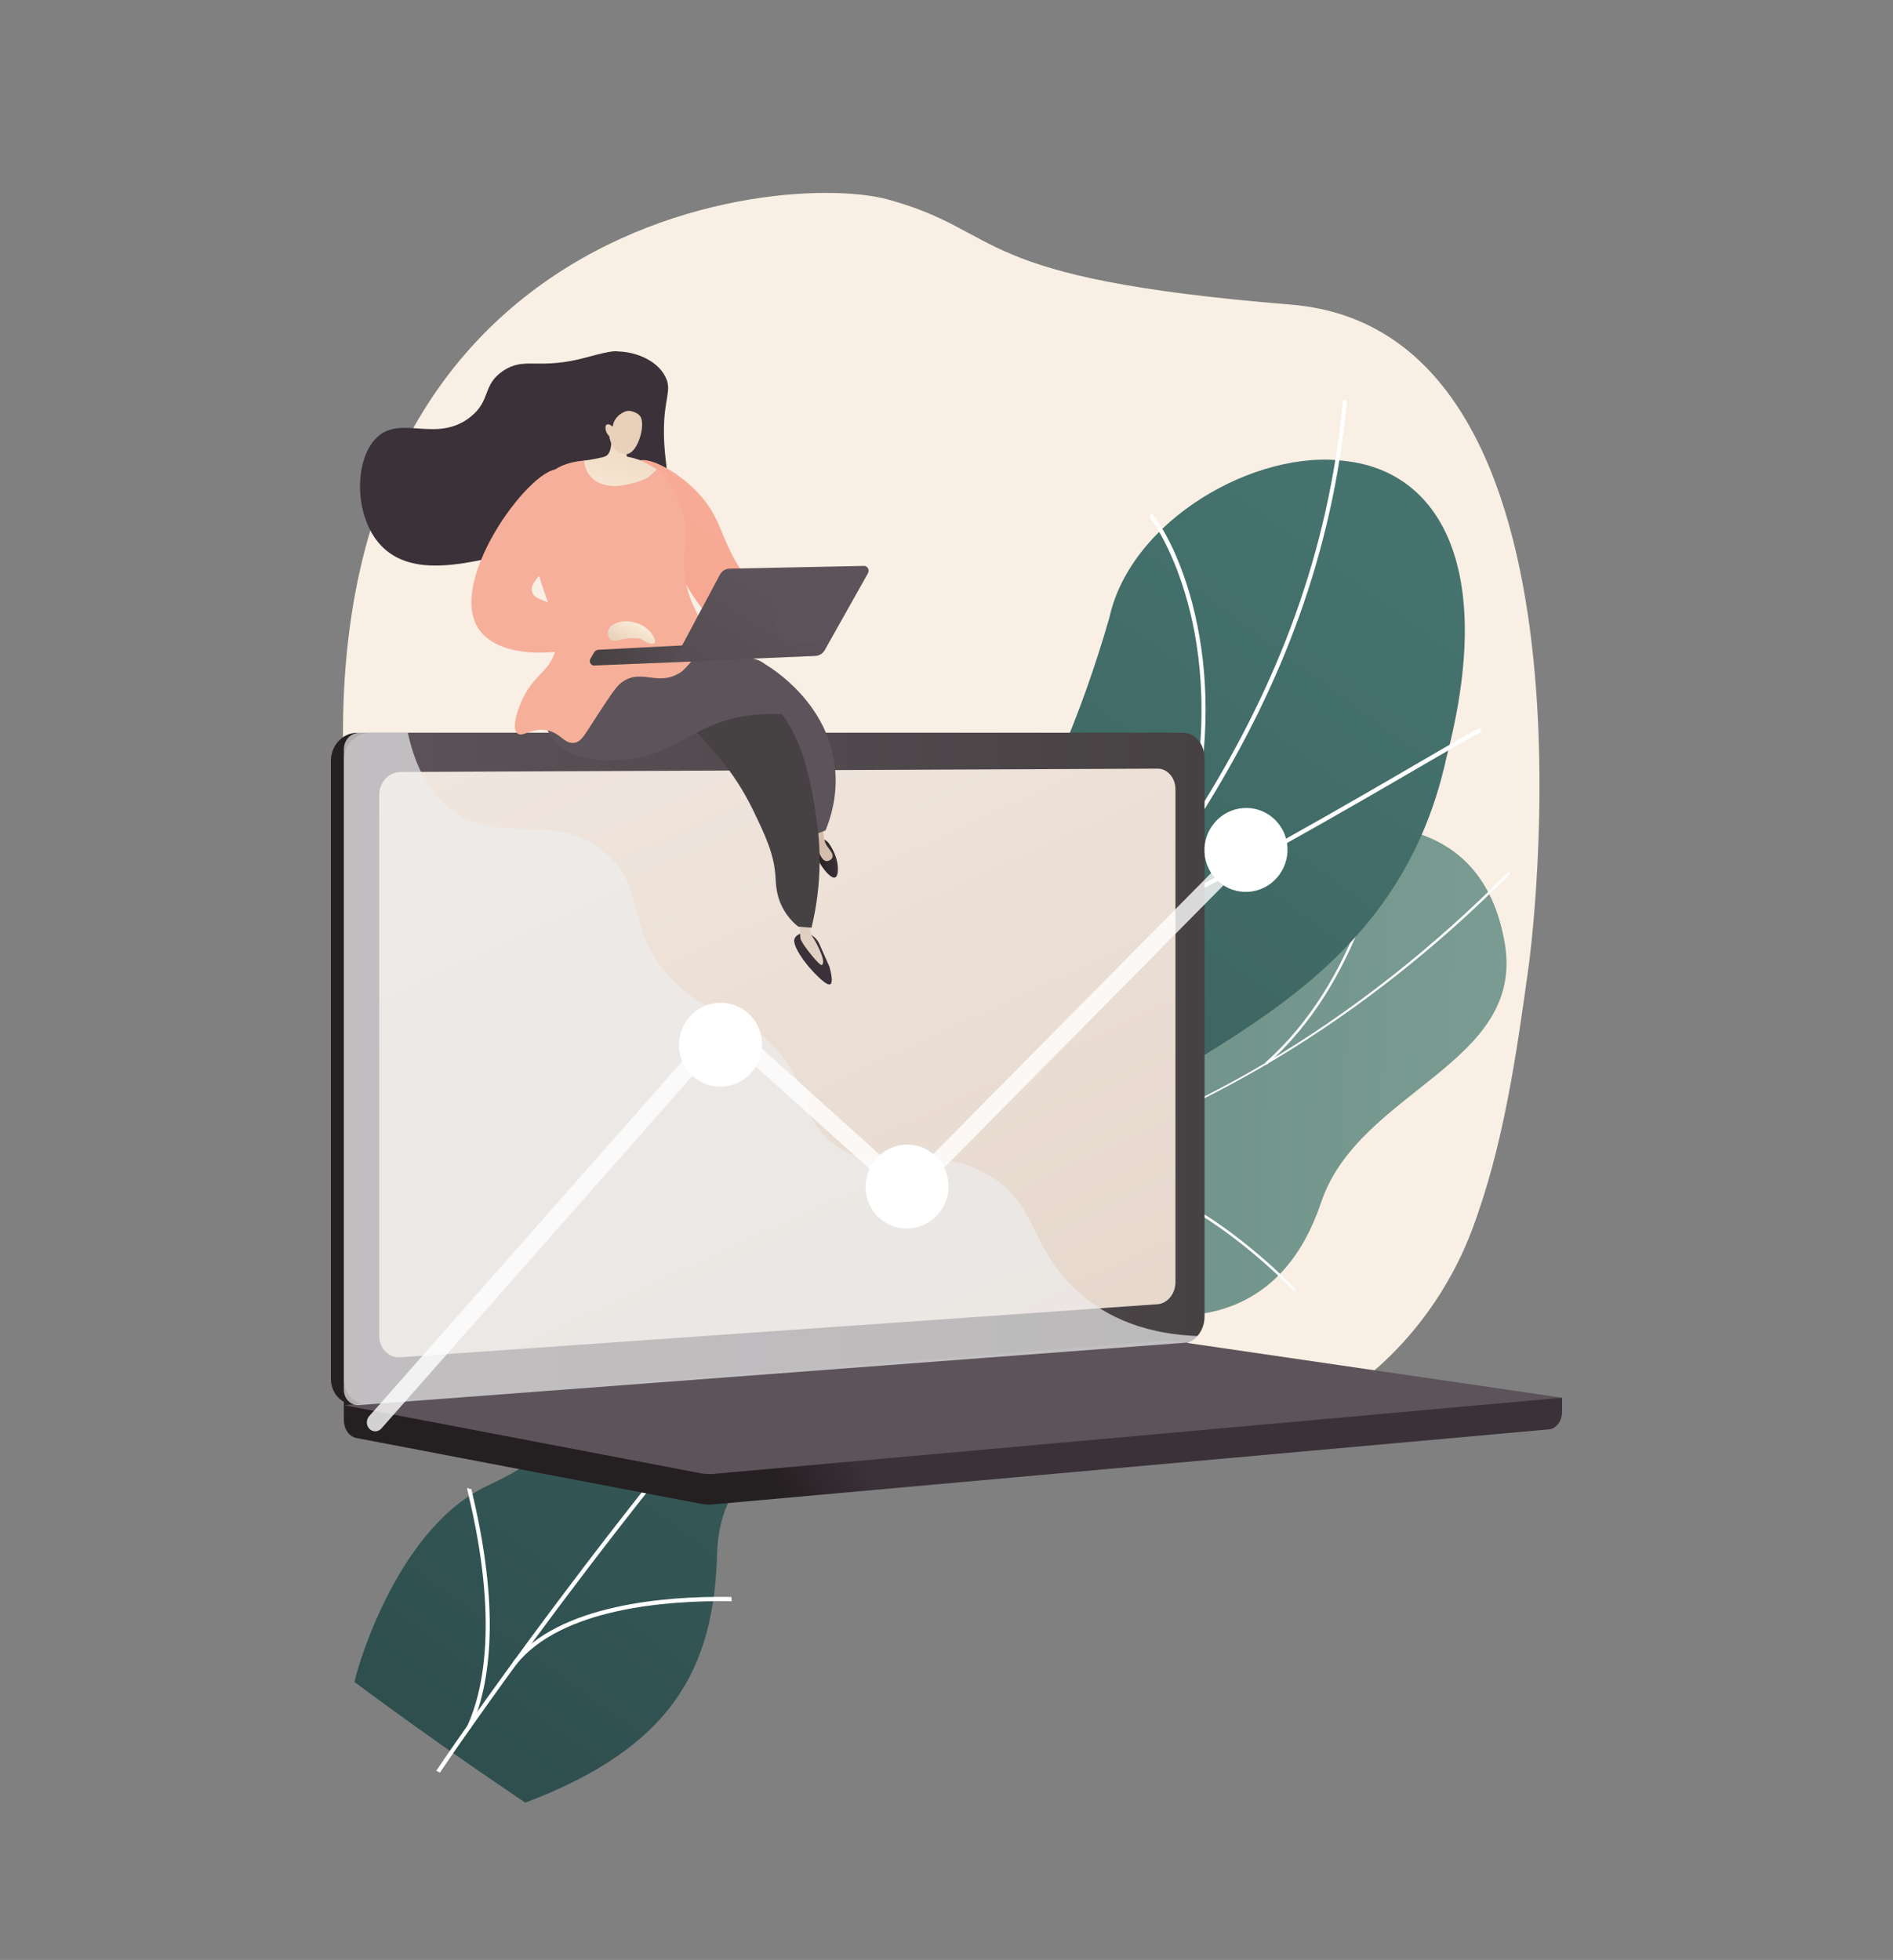 <?xml version="1.0" encoding="utf-8"?>
<!-- Generator: Adobe Illustrator 16.0.0, SVG Export Plug-In . SVG Version: 6.00 Build 0)  -->
<!DOCTYPE svg PUBLIC "-//W3C//DTD SVG 1.1//EN" "http://www.w3.org/Graphics/SVG/1.1/DTD/svg11.dtd">
<svg version="1.1" id="Layer_1" xmlns="http://www.w3.org/2000/svg" xmlns:xlink="http://www.w3.org/1999/xlink" x="0px" y="0px"
	 width="253px" height="262px" viewBox="0 0 253 262" enable-background="new 0 0 253 262" xml:space="preserve">
<rect x="0" y="0" width="253" height="262" fill="#808080" stroke="none"/>
<g id="learn">
	<g id="learntoinvest">
		<path id="Vector" fill="#F9EFE4" d="M172.521,40.719c-43.475-3.533-37.928-9.643-53.76-14.031
			c-15.832-4.388-88.775,3.91-69.796,101.289c4.662,23.914,12.723,47.383,32.577,62.063c10.79,7.981,25.646,10.353,38.647,7.568
			c11.937-2.555,24.303-4.484,36.461-5.494c4.895-0.407,10.026-0.119,14.74-1.731c11.615-3.974,20.946-14.372,25.294-25.84
			c4.264-11.243,6.012-23.703,7.649-35.583C204.328,128.956,215.997,44.251,172.521,40.719z"/>
		<g id="leaves">
			
				<linearGradient id="Vector142_1_" gradientUnits="userSpaceOnUse" x1="79.887" y1="186.204" x2="-191.739" y2="192.486" gradientTransform="matrix(1 0 0 -1 116 341)">
				<stop  offset="0" style="stop-color:#799B91"/>
				<stop  offset="1" style="stop-color:#3E6764"/>
			</linearGradient>
			<path id="Vector142" fill="url(#Vector142_1_)" d="M59.414,171.174c-0.917-1.316-1.822-5.038-1.682-6.111
				c0.934-7.146,1.864-20.644,7.31-25.6c0.93-0.848,5.535,2.501,6.874,2.261c3.422,1.375,4.53,2.079,8.387,1.686
				c11.39-1.157,12.25-26.014,29.609-15.905c12.714,7.405,17.385,19.875,31.82,2.887c14.435-16.989,54.431-32.818,59.367-4.384
				c2.834,16.319-19.481,19.672-24.538,34.743c-4.805,14.324-16.161,17.941-31.122,13.19c-14.961-4.753-14.18,5.172-20.199,17.179
				c-7.231,14.422-24.685-0.895-32.176-8.697C87.031,176.14,67.687,164.472,59.414,171.174z"/>
			<g id="veins">
				<g id="Vector141">
					<path fill="#FCFDFE" d="M61.076,152.863l0.112-0.326c47.341,18.435,99.832,4.982,140.41-35.982l0.226,0.252
						c-19.231,19.415-42.022,33.145-65.91,39.708C110.806,163.414,84.927,162.15,61.076,152.863z"/>
				</g>
				<path id="Vector140" fill="#FCFDFE" d="M122.88,197.478c-5.991-13.213-21.107-30.096-33.696-37.632l0.16-0.303
					c12.638,7.565,27.813,24.517,33.83,37.784L122.88,197.478z"/>
				<path id="Vector139" fill="#FCFDFE" d="M70.409,156.369l0.022-0.348c7.49,0.559,14.957-2.933,22.194-10.378
					c5.305-5.459,10.369-12.878,15.046-22.049l0.288,0.166c-4.692,9.203-9.775,16.648-15.106,22.132
					C85.547,153.411,77.995,156.935,70.409,156.369z"/>
				<g id="Vector138">
					<path fill="#FCFDFE" d="M139.272,155.442l0.006-0.348c14.169,0.281,26.268,9.536,33.923,17.253l-0.226,0.252
						C165.363,164.931,153.336,155.722,139.272,155.442z"/>
				</g>
				<g id="Vector137">
					<path fill="#FCFDFE" d="M169.284,142.342l-0.208-0.269c12.269-10.867,16.021-28.246,17.166-37.638l0.324,0.045
						C185.416,113.924,181.642,131.397,169.284,142.342z"/>
				</g>
			</g>
			<g id="bigleaf">
				
					<linearGradient id="Vector136_1_" gradientUnits="userSpaceOnUse" x1="65.998" y1="273.014" x2="-54.304" y2="108.799" gradientTransform="matrix(1 0 0 -1 116 341)">
					<stop  offset="0" style="stop-color:#46736E"/>
					<stop  offset="1" style="stop-color:#2F4F4F"/>
				</linearGradient>
				<path id="Vector136" fill="url(#Vector136_1_)" d="M70.212,240.974c-7.7-5.174-15.306-10.544-22.818-16.109
					c-0.187,0.064,5.05-20.262,17.714-26.241c24.881-11.424,20.789-34.14,21.85-45.957c0.923-16.919,10.161-31.355,24.128-25.043
					c15.628,6.679,29.711-19.107,37.188-45.072c2.852-13.04,19.589-22.599,31.616-20.915c12.399,1.429,20.089,14.101,13.427,39.632
					c-6.529,30.119-32.531,37.876-45.373,48.465c-12.622,10.386-1.096,29.042-19.119,35.019
					c-15.398,5.601-32.382,6.838-32.973,22.719C95.461,223.262,89.676,233.594,70.212,240.974z"/>
				<g id="Vector135">
					<path fill="#FFFFFF" d="M58.313,236.71c0.068-0.171,24.638-36.549,54.477-69.176c4.503-5.431,9.195-10.84,13.729-16.075
						c25.262-29.138,49.123-56.661,52.969-97.966l0.54,0.058c-3.867,41.498-27.785,69.089-53.109,98.302
						c-4.534,5.229-9.223,10.637-13.731,16.073c-30,32.803-54.257,68.794-54.384,69.03L58.313,236.71z"/>
				</g>
				<g id="Vector134">
					<path fill="#FFFFFF" d="M149.75,124.374l-0.222-0.526c13.702-6.524,31.207-16.725,40.61-22.206
						c7.613-4.436,7.632-4.424,7.866-4.262l-0.146,0.243l0.02,0.288c-0.35,0.086-3.496,1.92-7.479,4.242
						C180.991,107.633,163.473,117.84,149.75,124.374z"/>
				</g>
				<g id="Vector133">
					<path fill="#FFFFFF" d="M158.605,110.681c3.267-13.271,1.883-23.682,0.146-30.076c-1.889-6.966-4.696-11.083-5.125-11.386
						l0.118-0.186l-0.06-0.357c0.16-0.031,0.286,0.075,0.462,0.277c2.518,2.909,10.729,18.54,4.984,41.877L158.605,110.681z"/>
				</g>
				<path id="Vector132" fill="#FFFFFF" d="M94.557,189.515l-0.467-0.295c13.087-23.46,6.905-54.022,3.641-66.075
					c-0.18-0.646-0.232-0.861-0.242-0.957l0.54-0.063l-0.27,0.032l0.27-0.034c0.01,0.072,0.109,0.438,0.224,0.861
					c2.355,8.691,3.785,17.335,4.25,25.689C103.393,164.724,100.721,178.464,94.557,189.515z"/>
				<path id="Vector131" fill="#FFFFFF" d="M103.319,179.105l-0.306-0.479c16.922-12.302,38.198-3.731,38.518-3.534l0.081,0.334
					l-0.276,0.18l0.024-0.287l-0.126,0.251C141.043,175.479,120.073,166.929,103.319,179.105z M141.39,175.036l-0.026,0.286
					L141.39,175.036z"/>
				<path id="Vector130" fill="#FFFFFF" d="M62.416,230.808c2.268-4.942,4.146-14.31,0.226-30.86
					c-0.223-0.939-0.223-0.939-0.147-1.067l0.458,0.308l-0.229-0.154h0.27c0.007,0.069,0.084,0.397,0.175,0.777
					c3.961,16.719,2.043,26.225-0.263,31.255L62.416,230.808z"/>
				<path id="Vector129" fill="#FFFFFF" d="M68.938,222.573l-0.416-0.371c6.177-7.814,20.665-8.826,28.751-8.734
					c0.257,0,0.422,0.005,0.483,0l0.03,0.574c-0.064,0-0.242,0-0.519,0C89.274,213.954,74.971,214.941,68.938,222.573z"/>
			</g>
		</g>
		
			<linearGradient id="Vector128_1_" gradientUnits="userSpaceOnUse" x1="-1.483" y1="148.035" x2="-13.125" y2="143.44" gradientTransform="matrix(1 0 0 -1 116 341)">
			<stop  offset="0" style="stop-color:#3B3138"/>
			<stop  offset="1" style="stop-color:#241F21"/>
		</linearGradient>
		<path id="Vector128" fill="url(#Vector128_1_)" d="M208.774,186.842l-162.817-1.505v4.466c0,1.211,0.71,2.242,1.671,2.426
			l46.038,8.791c0.545,0.104,1.101,0.132,1.652,0.082l111.684-10.023c0.998-0.089,1.77-1.123,1.77-2.368L208.774,186.842z"/>
		
			<linearGradient id="Vector127_1_" gradientUnits="userSpaceOnUse" x1="27468.106" y1="14983.098" x2="12978.113" y2="7189.886" gradientTransform="matrix(1 0 0 -1 116 341)">
			<stop  offset="0" style="stop-color:#3B3138"/>
			<stop  offset="1" style="stop-color:#241F21"/>
		</linearGradient>
		<path id="Vector127" fill="url(#Vector127_1_)" d="M156.362,179.608L47.75,187.775c-1.944,0.147-3.524-1.405-3.524-3.467v-82.621
			c0.003-0.992,0.376-1.942,1.037-2.642s1.555-1.092,2.487-1.09h108.613c1.602,0,2.895,1.511,2.895,3.375v74.688
			C159.257,177.88,157.964,179.489,156.362,179.608z"/>
		
			<linearGradient id="Vector126_1_" gradientUnits="userSpaceOnUse" x1="-70.043" y1="198.129" x2="44.989" y2="198.129" gradientTransform="matrix(1 0 0 -1 116 341)">
			<stop  offset="0" style="stop-color:#5D535A"/>
			<stop  offset="1" style="stop-color:#464143"/>
		</linearGradient>
		<path id="Vector126" fill="url(#Vector126_1_)" d="M158.095,179.608l-108.613,8.167c-1.944,0.147-3.524-1.405-3.524-3.467v-82.621
			c0.003-0.992,0.375-1.942,1.037-2.642c0.661-0.7,1.555-1.092,2.487-1.09h108.613c1.6,0,2.895,1.511,2.895,3.375v74.688
			C160.989,177.88,159.694,179.489,158.095,179.608z"/>
		
			<linearGradient id="Vector125_1_" gradientUnits="userSpaceOnUse" x1="-44.775" y1="269.495" x2="29.405" y2="109.303" gradientTransform="matrix(1 0 0 -1 116 341)">
			<stop  offset="0" style="stop-color:#F3E9E1"/>
			<stop  offset="1" style="stop-color:#E1D1C5"/>
		</linearGradient>
		<path id="Vector125" fill="url(#Vector125_1_)" d="M154.71,174.345l-101.158,7.093c-0.368,0.032-0.738-0.017-1.086-0.146
			c-0.349-0.129-0.669-0.335-0.938-0.603c-0.27-0.269-0.484-0.593-0.629-0.954c-0.145-0.362-0.218-0.751-0.213-1.144v-72.334
			c0-0.81,0.302-1.587,0.84-2.161c0.537-0.574,1.267-0.897,2.028-0.9l101.158-0.446c1.321-0.006,2.389,1.233,2.389,2.766v65.883
			C157.099,172.933,156.031,174.251,154.71,174.345z"/>
		<path id="Vector124" fill="#FFFFFF" d="M107.623,100.213c0,0.765-0.559,1.391-1.249,1.394s-1.252-0.62-1.252-1.389
			c0-0.77,0.561-1.394,1.252-1.394C107.064,98.824,107.623,99.445,107.623,100.213z"/>
		
			<linearGradient id="Vector123_1_" gradientUnits="userSpaceOnUse" x1="57611.18" y1="152.866" x2="352439.031" y2="152.866" gradientTransform="matrix(1 0 0 -1 116 341)">
			<stop  offset="0" style="stop-color:#5D535A"/>
			<stop  offset="1" style="stop-color:#464143"/>
		</linearGradient>
		<path id="Vector123" fill="url(#Vector123_1_)" d="M155.384,179.239l-109.43,8.596l47.712,9.112
			c0.545,0.103,1.101,0.132,1.652,0.083l113.458-10.188l-51.652-7.549C156.548,179.21,155.964,179.192,155.384,179.239
			L155.384,179.239z"/>
		
			<linearGradient id="Vector122_1_" gradientUnits="userSpaceOnUse" x1="63391.266" y1="154.285" x2="221663.703" y2="154.285" gradientTransform="matrix(1 0 0 -1 116 341)">
			<stop  offset="0" style="stop-color:#5D535A"/>
			<stop  offset="1" style="stop-color:#464143"/>
		</linearGradient>
		<path id="Vector122" opacity="0.3" fill="url(#Vector122_1_)" enable-background="new    " d="M61.925,188.053l91.101-7.265
			l28.195,4.089l-90.316,7.764L61.925,188.053z"/>
		<g id="Vector121" opacity="0.7">
			<path fill="#ECECEC" d="M131.925,156.949c-8.373-4.794-14.957,1.279-21.31-4.713c-3.853-3.636-1.96-6.344-6.701-11.769
				c-5.249-6.014-8.667-3.993-13.943-9.406c-6.671-6.843-3.334-12.167-9.082-17.082c-6.972-5.961-14.489-0.443-21.125-6.16
				c-2.863-2.466-4.433-6.051-5.253-9.863H48.02c-0.271,0-0.539,0.056-0.789,0.167c-0.25,0.11-0.478,0.271-0.669,0.475
				c-0.191,0.203-0.343,0.445-0.447,0.711c-0.104,0.266-0.157,0.551-0.158,0.839v85.641c-0.003,0.281,0.049,0.562,0.153,0.821
				c0.104,0.259,0.258,0.492,0.453,0.684c0.195,0.192,0.425,0.339,0.676,0.431c0.25,0.092,0.517,0.125,0.781,0.101l110.694-8.36
				c0.27-0.027,0.529-0.12,0.761-0.271c0.231-0.149,0.427-0.354,0.572-0.599c-8.103-0.313-13.08-3.204-16.264-6.191
				C137.561,166.559,138.64,160.793,131.925,156.949z"/>
		</g>
		<g id="upwards">
			<path id="Vector120" opacity="0.8" fill="#FFFFFF" enable-background="new    " d="M168.234,113.552l-0.947-0.852
				c-0.211-0.19-0.481-0.29-0.758-0.281c-0.276,0.008-0.541,0.125-0.742,0.328l-44.468,44.975l-23.773-21.408
				c-0.22-0.197-0.502-0.298-0.79-0.28c-0.288,0.019-0.558,0.153-0.755,0.376l-46.685,52.929c-0.196,0.233-0.3,0.538-0.288,0.851
				c0.013,0.313,0.139,0.607,0.354,0.822c0.214,0.214,0.499,0.33,0.793,0.323s0.574-0.136,0.779-0.358l45.956-52.103l23.73,21.364
				c0.212,0.19,0.481,0.29,0.759,0.283c0.276-0.01,0.541-0.126,0.741-0.33l44.47-44.968l1.805,1.626L168.234,113.552z"/>
			<path id="Vector119" fill="#FFFFFF" d="M96.594,145.253c3.061-0.188,5.406-2.848,5.239-5.939
				c-0.167-3.094-2.784-5.449-5.844-5.262c-3.061,0.188-5.406,2.846-5.239,5.939C90.917,143.084,93.534,145.44,96.594,145.253z"/>
			<path id="Vector118" fill="#FFFFFF" d="M121.53,164.22c3.061-0.188,5.406-2.847,5.238-5.939
				c-0.167-3.094-2.783-5.448-5.843-5.261c-3.06,0.187-5.406,2.846-5.239,5.938S118.47,164.407,121.53,164.22z"/>
			<path id="Vector117" fill="#FFFFFF" d="M166.829,119.217c3.06-0.187,5.405-2.846,5.238-5.939
				c-0.166-3.094-2.783-5.449-5.845-5.262c-3.059,0.188-5.405,2.846-5.238,5.939C161.151,117.049,163.768,119.405,166.829,119.217z"
				/>
		</g>
		
			<linearGradient id="Vector116_1_" gradientUnits="userSpaceOnUse" x1="-82010.078" y1="-79731.641" x2="-98779.047" y2="-96101.148" gradientTransform="matrix(1 0 0 -1 116 341)">
			<stop  offset="0" style="stop-color:#3B3138"/>
			<stop  offset="1" style="stop-color:#241F21"/>
		</linearGradient>
		<path id="Vector116" fill="url(#Vector116_1_)" d="M88.704,64.468c0.919-0.635,0.082-2.483,0.031-6.451
			c-0.061-4.863,1.153-5.77,0.18-7.677c-1.192-2.334-4.194-3.299-6.182-3.349c-0.438-0.01-0.54-0.265-4.215,0.747
			c-6.619,1.824-8.272-0.131-11.24,1.818c-2.864,1.888-1.609,3.954-4.39,6.167c-4.508,3.587-9.248-0.287-12.469,2.71
			c-3.047,2.838-3.118,10.069,0.09,14.016c3.63,4.484,10.182,3.14,14.577,2.257c0.924-0.191,5.591-1.229,10.45-5.045
			c2.167-1.705,4.089-3.735,5.708-6.028c0.275-0.33,0.705-0.73,1.273-0.794c0.682-0.078,1.229,0.366,1.493,0.561
			C85.391,64.417,87.799,65.094,88.704,64.468z"/>
		
			<linearGradient id="Vector115_1_" gradientUnits="userSpaceOnUse" x1="-7.591" y1="284.69" x2="-41.682" y2="237.128" gradientTransform="matrix(1 0 0 -1 116 341)">
			<stop  offset="0" style="stop-color:#F6AF9A"/>
			<stop  offset="1" style="stop-color:#F89F8A"/>
		</linearGradient>
		<path id="Vector115" fill="url(#Vector115_1_)" d="M85.006,61.805c1.184-1.147,5.408,1.064,8.207,4
			c3.289,3.445,3.037,6.245,5.906,10.525c1.427,2.13,3.874,4.997,8.208,7.509l-0.92,2.449c-2.095,0.134-6.21,0.055-10.048-2.611
			c-2.666-1.854-4.038-4.306-6.673-9.143C87.04,69.686,83.526,63.24,85.006,61.805z"/>
		
			<linearGradient id="Vector114_1_" gradientUnits="userSpaceOnUse" x1="-10487.499" y1="6860.768" x2="-10834.216" y2="7080.687" gradientTransform="matrix(1 0 0 -1 116 341)">
			<stop  offset="0" style="stop-color:#3B3138"/>
			<stop  offset="1" style="stop-color:#241F21"/>
		</linearGradient>
		<path id="Vector114" fill="url(#Vector114_1_)" d="M110.855,129.228l-1.349-3.042c-0.191-0.433-0.489-0.801-0.863-1.067
			l-0.666-0.478c0,0-1.594-0.045-1.842,1.021c-0.053,1.353,2.417,4.376,3.98,5.578c0.26,0.199,0.63,0.464,0.855,0.328
			C111.359,131.339,111.092,130.095,110.855,129.228z"/>
		
			<linearGradient id="Vector113_1_" gradientUnits="userSpaceOnUse" x1="-5.719" y1="209.365" x2="-18.833" y2="246.341" gradientTransform="matrix(1 0 0 -1 116 341)">
			<stop  offset="0" style="stop-color:#E4D6CA"/>
			<stop  offset="0.59" style="stop-color:#D4BDAC"/>
		</linearGradient>
		<path id="Vector113" fill="url(#Vector113_1_)" d="M108.329,122.989c-0.212,1.306,0.056,1.985,0.346,2.367
			c0.203,0.269,1.854,3.164,1.176,3.636c-0.306,0.211-2.404-2.561-2.607-2.985c-0.181-0.382-0.304-0.293-0.315-1.339
			c-0.006-0.541-0.087-1.077-0.243-1.592L108.329,122.989z"/>
		<g id="Leg">
			
				<linearGradient id="Vector_2_1_" gradientUnits="userSpaceOnUse" x1="-4.014" y1="226.257" x2="-6.972" y2="226.257" gradientTransform="matrix(1 0 0 -1 116 341)">
				<stop  offset="0" style="stop-color:#3B3138"/>
				<stop  offset="1" style="stop-color:#241F21"/>
			</linearGradient>
			<path id="Vector_2" fill="url(#Vector_2_1_)" d="M110.712,112.645c0,0,1.49,1.892,1.248,3.966
				c-0.244,2.073-2.423-0.985-2.786-2.011c-0.328-0.921,0-1.777,0-1.777S109.618,111.49,110.712,112.645z"/>
			
				<linearGradient id="Vector_3_1_" gradientUnits="userSpaceOnUse" x1="-747.16" y1="-850.811" x2="-130.223" y2="47.831" gradientTransform="matrix(1 0 0 -1 116 341)">
				<stop  offset="0" style="stop-color:#E4D6CA"/>
				<stop  offset="0.59" style="stop-color:#D4BDAC"/>
			</linearGradient>
			<path id="Vector_3" fill="url(#Vector_3_1_)" d="M110.144,109.684c0,0-0.403,2.201,0.367,3.368
				c0.384,0.58,0.899,1.071,0.749,1.542c-0.102,0.315-0.49,0.543-0.817,0.506c-0.63-0.068-0.977-1.094-1.223-1.818
				c-0.36-1.067-0.565-3.349-0.565-3.349L110.144,109.684z"/>
			
				<linearGradient id="Vector_4_1_" gradientUnits="userSpaceOnUse" x1="-9589.123" y1="-33242.75" x2="-11544.038" y2="-40076.996" gradientTransform="matrix(1 0 0 -1 116 341)">
				<stop  offset="0" style="stop-color:#5D535A"/>
				<stop  offset="1" style="stop-color:#464143"/>
			</linearGradient>
			<path id="Vector_4" fill="url(#Vector_4_1_)" d="M108.957,111.543l1.375-0.533c0.719-1.738,1.587-4.592,1.296-8.059
				c-0.75-8.917-8.506-13.645-9.364-14.151c-2.112,1.128-4.251,2.718-4.329,4.724c-0.097,2.519,3.125,3.848,6.156,7.53
				C105.91,103.262,107.853,106.556,108.957,111.543z"/>
		</g>
		
			<linearGradient id="Vector112_1_" gradientUnits="userSpaceOnUse" x1="3901.062" y1="-10762.895" x2="405.659" y2="-964.75" gradientTransform="matrix(1 0 0 -1 116 341)">
			<stop  offset="0" style="stop-color:#5D535A"/>
			<stop  offset="1" style="stop-color:#464143"/>
		</linearGradient>
		<path id="Vector112" fill="url(#Vector112_1_)" d="M108.462,124.01c1.514-6.292,1.127-11.428,0.69-14.386
			c-0.66-4.471-2.002-13.566-7.708-16.957c-1.247-0.74-3.028-1.403-5.199-3.462c-1.452-1.384-2.688-3.005-3.661-4.802
			c-7.632-2.381-14.671-1.416-17.776,2.938c-0.359,0.503-1.259,1.595-1.432,3.204c-0.392,3.636,2.961,8.004,6.724,8.917
			c4.782,1.16,7.553-4.065,11.794-2.327c1.185,0.487,2.189,1.691,4.199,4.102c1.783,2.131,3.308,4.492,4.538,7.026
			c1.619,3.371,2.847,5.859,3.025,9.089c0.042,0.751,0.067,2.27,0.894,3.906c0.527,1.023,1.256,1.915,2.136,2.613L108.462,124.01z"
			/>
		
			<linearGradient id="Vector111_1_" gradientUnits="userSpaceOnUse" x1="1025.034" y1="-5558.498" x2="88.534" y2="-385.629" gradientTransform="matrix(1 0 0 -1 116 341)">
			<stop  offset="0" style="stop-color:#5D535A"/>
			<stop  offset="1" style="stop-color:#464143"/>
		</linearGradient>
		<path id="Vector111" opacity="0.3" fill="url(#Vector111_1_)" enable-background="new    " d="M73.376,90.545
			c0.174-1.609,1.073-2.701,1.432-3.204c3.105-4.354,10.145-5.32,17.776-2.938c0.974,1.797,2.209,3.418,3.661,4.802
			c2.171,2.059,3.956,2.722,5.199,3.462c3.484,2.071,5.34,6.268,6.408,10.238c-1.585-2.616-2.942-3.312-3.992-3.324
			c-1.504-0.017-2.175,1.35-3.97,1.164c-1.918-0.199-2.356-1.887-3.912-2.081c-0.465-0.059-1.038,0.018-1.726,0.407
			c-0.918-1.022-1.603-1.626-2.358-1.938c-4.237-1.739-7.014,3.486-11.794,2.327C76.337,98.549,72.984,94.177,73.376,90.545z"/>
		
			<linearGradient id="Vector110_1_" gradientUnits="userSpaceOnUse" x1="-1655.513" y1="-21680.375" x2="-1986.928" y2="-26144.26" gradientTransform="matrix(1 0 0 -1 116 341)">
			<stop  offset="0" style="stop-color:#5D535A"/>
			<stop  offset="1" style="stop-color:#464143"/>
		</linearGradient>
		<path id="Vector110" fill="url(#Vector110_1_)" d="M104.509,95.481c-1.267-0.07-2.537-0.038-3.799,0.096
			c-7.614,0.801-9.711,4.809-16.005,5.787c-1.488,0.232-8.117,1.261-10.988-2.815c-2.062-2.928-1.749-7.973,0.505-9.956
			c0.954-0.84,1.899-0.816,8.009-0.758c2.301,0.022,4.603,0.031,6.904,0.061c9.741,0.132,11.604-0.585,13.376,1.129
			C103.336,89.824,104.546,91.538,104.509,95.481z"/>
		
			<linearGradient id="Vector109_1_" gradientUnits="userSpaceOnUse" x1="-31825.084" y1="-60901.059" x2="-38582.402" y2="-73901.68" gradientTransform="matrix(1 0 0 -1 116 341)">
			<stop  offset="0" style="stop-color:#F6AF9A"/>
			<stop  offset="1" style="stop-color:#F89F8A"/>
		</linearGradient>
		<path id="Vector109" fill="url(#Vector109_1_)" d="M83.945,62.226c0,0-7.689-2.386-11.076,1.692
			c-0.621,0.75-1.113,1.734-1.47,3.636c-1.823,9.687,5.071,15.5,2.355,20.615c-1.08,2.029-2.979,2.641-4.329,6.287
			c-0.228,0.618-1.055,2.852-0.296,3.555c0.668,0.62,1.767-0.688,3.719-0.435c2.068,0.267,2.549,1.957,3.94,1.71
			c0.907-0.161,1.296-0.984,2.633-3.038c1.933-2.973,2.9-4.459,3.597-4.98c2.734-2.056,4.849,0.625,7.967-1.411
			c1.128-0.737,5.312-6.468,4.081-4.893c-2.929-3.888-3.609-7.097-3.68-9.327c-0.077-2.446,0.586-3.557,0-6.447
			c0,0-0.654-3.226-3.01-5.996C88.033,62.796,87.629,62.383,83.945,62.226z"/>
		
			<linearGradient id="Vector108_1_" gradientUnits="userSpaceOnUse" x1="-34.489" y1="272.881" x2="-31.26" y2="286.651" gradientTransform="matrix(1 0 0 -1 116 341)">
			<stop  offset="0" style="stop-color:#FAEBD7"/>
			<stop  offset="1" style="stop-color:#E8D0BA"/>
		</linearGradient>
		<path id="Vector108" fill="url(#Vector108_1_)" d="M81.477,56.919c0.104,0.518,0.634,3.295-0.435,4.01
			c-0.231,0.155-0.676,0.243-1.566,0.42c-0.582,0.116-1.071,0.191-1.415,0.232c0.064,0.694,0.307,1.356,0.702,1.914
			c1.416,1.934,4.256,1.435,4.661,1.355c1.428-0.277,2.833-0.747,3.173-1.034c0.517-0.437,0.922-0.765,1.164-1.097
			c-0.553-0.287-1.669-1.035-2.418-1.279c-0.513-0.168-1.035-0.305-1.563-0.408c-0.078-0.537-0.157-1.074-0.235-1.61L81.477,56.919z
			"/>
		
			<linearGradient id="Vector107_1_" gradientUnits="userSpaceOnUse" x1="-911.22" y1="-1790.609" x2="-499.497" y2="-818.615" gradientTransform="matrix(1 0 0 -1 116 341)">
			<stop  offset="0" style="stop-color:#FAEBD7"/>
			<stop  offset="1" style="stop-color:#E8D0BA"/>
		</linearGradient>
		<path id="Vector107" fill="url(#Vector107_1_)" d="M81.427,58.303c0,0,0.193,2.036,2.053,2.393
			c1.665,0.321,2.919-3.96,2.068-5.071c-0.284-0.369-0.989-0.72-1.595-0.702c-0.428,0.013-1.873,0.599-2.074,2.137
			c-0.288-0.322-0.646-0.415-0.824-0.28c-0.224,0.171-0.104,0.67-0.076,0.783C81.051,57.853,81.208,58.112,81.427,58.303z"/>
		
			<linearGradient id="Vector106_1_" gradientUnits="userSpaceOnUse" x1="-94462.242" y1="254.107" x2="-102254.523" y2="254.107" gradientTransform="matrix(1 0 0 -1 116 341)">
			<stop  offset="0" style="stop-color:#F6AF9A"/>
			<stop  offset="1" style="stop-color:#F89F8A"/>
		</linearGradient>
		<path id="Vector106" opacity="0.3" fill="url(#Vector106_1_)" enable-background="new    " d="M95.062,84.963
			c-0.352-0.468-0.67-0.926-0.96-1.374c-1.335-0.484-2.728-0.77-4.136-0.849c-2.543-0.131-3.935,0.505-5.665-0.603
			c-1.965-1.258-1.619-3.005-3.513-3.979c-1.995-1.026-3.406,0.133-5.326-0.241c-1.16-0.227-2.572-1.053-4.013-3.458
			c1.101,5.796,4.307,9.945,2.306,13.709c-1.08,2.029-2.979,2.641-4.329,6.287c-0.228,0.619-1.055,2.852-0.296,3.555
			c0.668,0.62,1.767-0.688,3.719-0.435c2.068,0.267,2.549,1.957,3.94,1.71c0.907-0.16,1.296-0.984,2.633-3.038
			c1.933-2.973,2.9-4.458,3.597-4.98c2.734-2.056,4.848,0.625,7.967-1.412C92.109,89.12,96.293,83.388,95.062,84.963z"/>
		
			<linearGradient id="Vector105_1_" gradientUnits="userSpaceOnUse" x1="-18.155" y1="253.54" x2="-37.169" y2="253.54" gradientTransform="matrix(1 0 0 -1 116 341)">
			<stop  offset="0" style="stop-color:#5D535A"/>
			<stop  offset="1" style="stop-color:#464143"/>
		</linearGradient>
		<path id="Vector105" fill="url(#Vector105_1_)" d="M97.379,85.957l-17.397,0.9c-0.118,0.006-0.232,0.043-0.334,0.106
			c-0.102,0.063-0.188,0.152-0.25,0.259l-0.481,0.823c-0.054,0.093-0.084,0.199-0.085,0.308c-0.002,0.109,0.024,0.217,0.076,0.311
			c0.051,0.095,0.126,0.173,0.216,0.225c0.09,0.053,0.192,0.078,0.294,0.074l18.428-0.748L97.379,85.957z"/>
		
			<linearGradient id="Vector104_1_" gradientUnits="userSpaceOnUse" x1="-29123.736" y1="-58468.891" x2="-30540.088" y2="-61326.207" gradientTransform="matrix(1 0 0 -1 116 341)">
			<stop  offset="0" style="stop-color:#5D535A"/>
			<stop  offset="1" style="stop-color:#464143"/>
		</linearGradient>
		<path id="Vector104" fill="url(#Vector104_1_)" d="M115.472,75.648l-17.973,0.371c-0.261,0.005-0.517,0.083-0.741,0.225
			c-0.225,0.143-0.411,0.345-0.54,0.586l-6.225,11.654l18.981-0.805c0.257-0.011,0.507-0.089,0.728-0.229
			c0.22-0.139,0.405-0.334,0.537-0.568l5.766-10.251c0.057-0.099,0.087-0.212,0.088-0.329c0.001-0.116-0.027-0.23-0.082-0.33
			c-0.054-0.1-0.133-0.183-0.228-0.24C115.688,75.675,115.581,75.646,115.472,75.648L115.472,75.648z"/>
		
			<linearGradient id="Vector103_1_" gradientUnits="userSpaceOnUse" x1="-11.62" y1="261.033" x2="-19.303" y2="248.429" gradientTransform="matrix(1 0 0 -1 116 341)">
			<stop  offset="0" style="stop-color:#5D535A"/>
			<stop  offset="1" style="stop-color:#464143"/>
		</linearGradient>
		<path id="Vector103" opacity="0.3" fill="url(#Vector103_1_)" enable-background="new    " d="M96.218,76.83
			c0.129-0.242,0.315-0.443,0.54-0.586c0.224-0.142,0.48-0.22,0.741-0.226l0.394-0.007c0.058,0.617,0.237,1.182,0.591,1.638
			c1.109,1.422,2.949,0.545,4.323,2.051c1.506,1.655,0.114,3.625,1.462,5.167c1.419,1.621,3.712,0.301,6.349,1.339l-0.379,0.675
			c-0.132,0.234-0.317,0.43-0.537,0.569c-0.222,0.139-0.471,0.218-0.728,0.229l-18.982,0.804L96.218,76.83z"/>
		
			<linearGradient id="Vector102_1_" gradientUnits="userSpaceOnUse" x1="-38567.562" y1="25684.961" x2="-48895.125" y2="32499.484" gradientTransform="matrix(1 0 0 -1 116 341)">
			<stop  offset="0" style="stop-color:#F6AF9A"/>
			<stop  offset="1" style="stop-color:#F89F8A"/>
		</linearGradient>
		<path id="Vector102" fill="url(#Vector102_1_)" d="M81.4,85.338c0.226-0.638,0.453-1.276,0.679-1.914
			c-2.502-0.729-5.963-1.808-9.513-3.158c-0.557-0.211-1.217-0.473-1.434-1.095c-0.607-1.748,3.252-3.557,4.752-7.368
			c1.388-3.527,0.624-8.419-0.989-9c-3.348-1.201-15.23,14.538-10.986,21.172C66.308,87.727,73.704,88.324,81.4,85.338z"/>
		
			<linearGradient id="Vector101_1_" gradientUnits="userSpaceOnUse" x1="-30.704" y1="257.671" x2="-32.351" y2="254.434" gradientTransform="matrix(1 0 0 -1 116 341)">
			<stop  offset="0" style="stop-color:#FAEBD7"/>
			<stop  offset="1" style="stop-color:#E8D0BA"/>
		</linearGradient>
		<path id="Vector101" fill="url(#Vector101_1_)" d="M82.082,83.43c1.572-0.888,3.452,0.021,3.573,0.083
			c0.506,0.256,0.965,0.606,1.355,1.034c0.058,0.083,0.739,1.088,0.491,1.41c-0.199,0.258-0.97,0.044-1.896-0.574
			c-0.55-0.082-1.106-0.097-1.658-0.043c-1.272,0.124-1.854,0.552-2.316,0.184c-0.338-0.271-0.45-0.842-0.331-1.266
			C81.427,83.807,81.812,83.58,82.082,83.43z"/>
	</g>
</g>
</svg>
